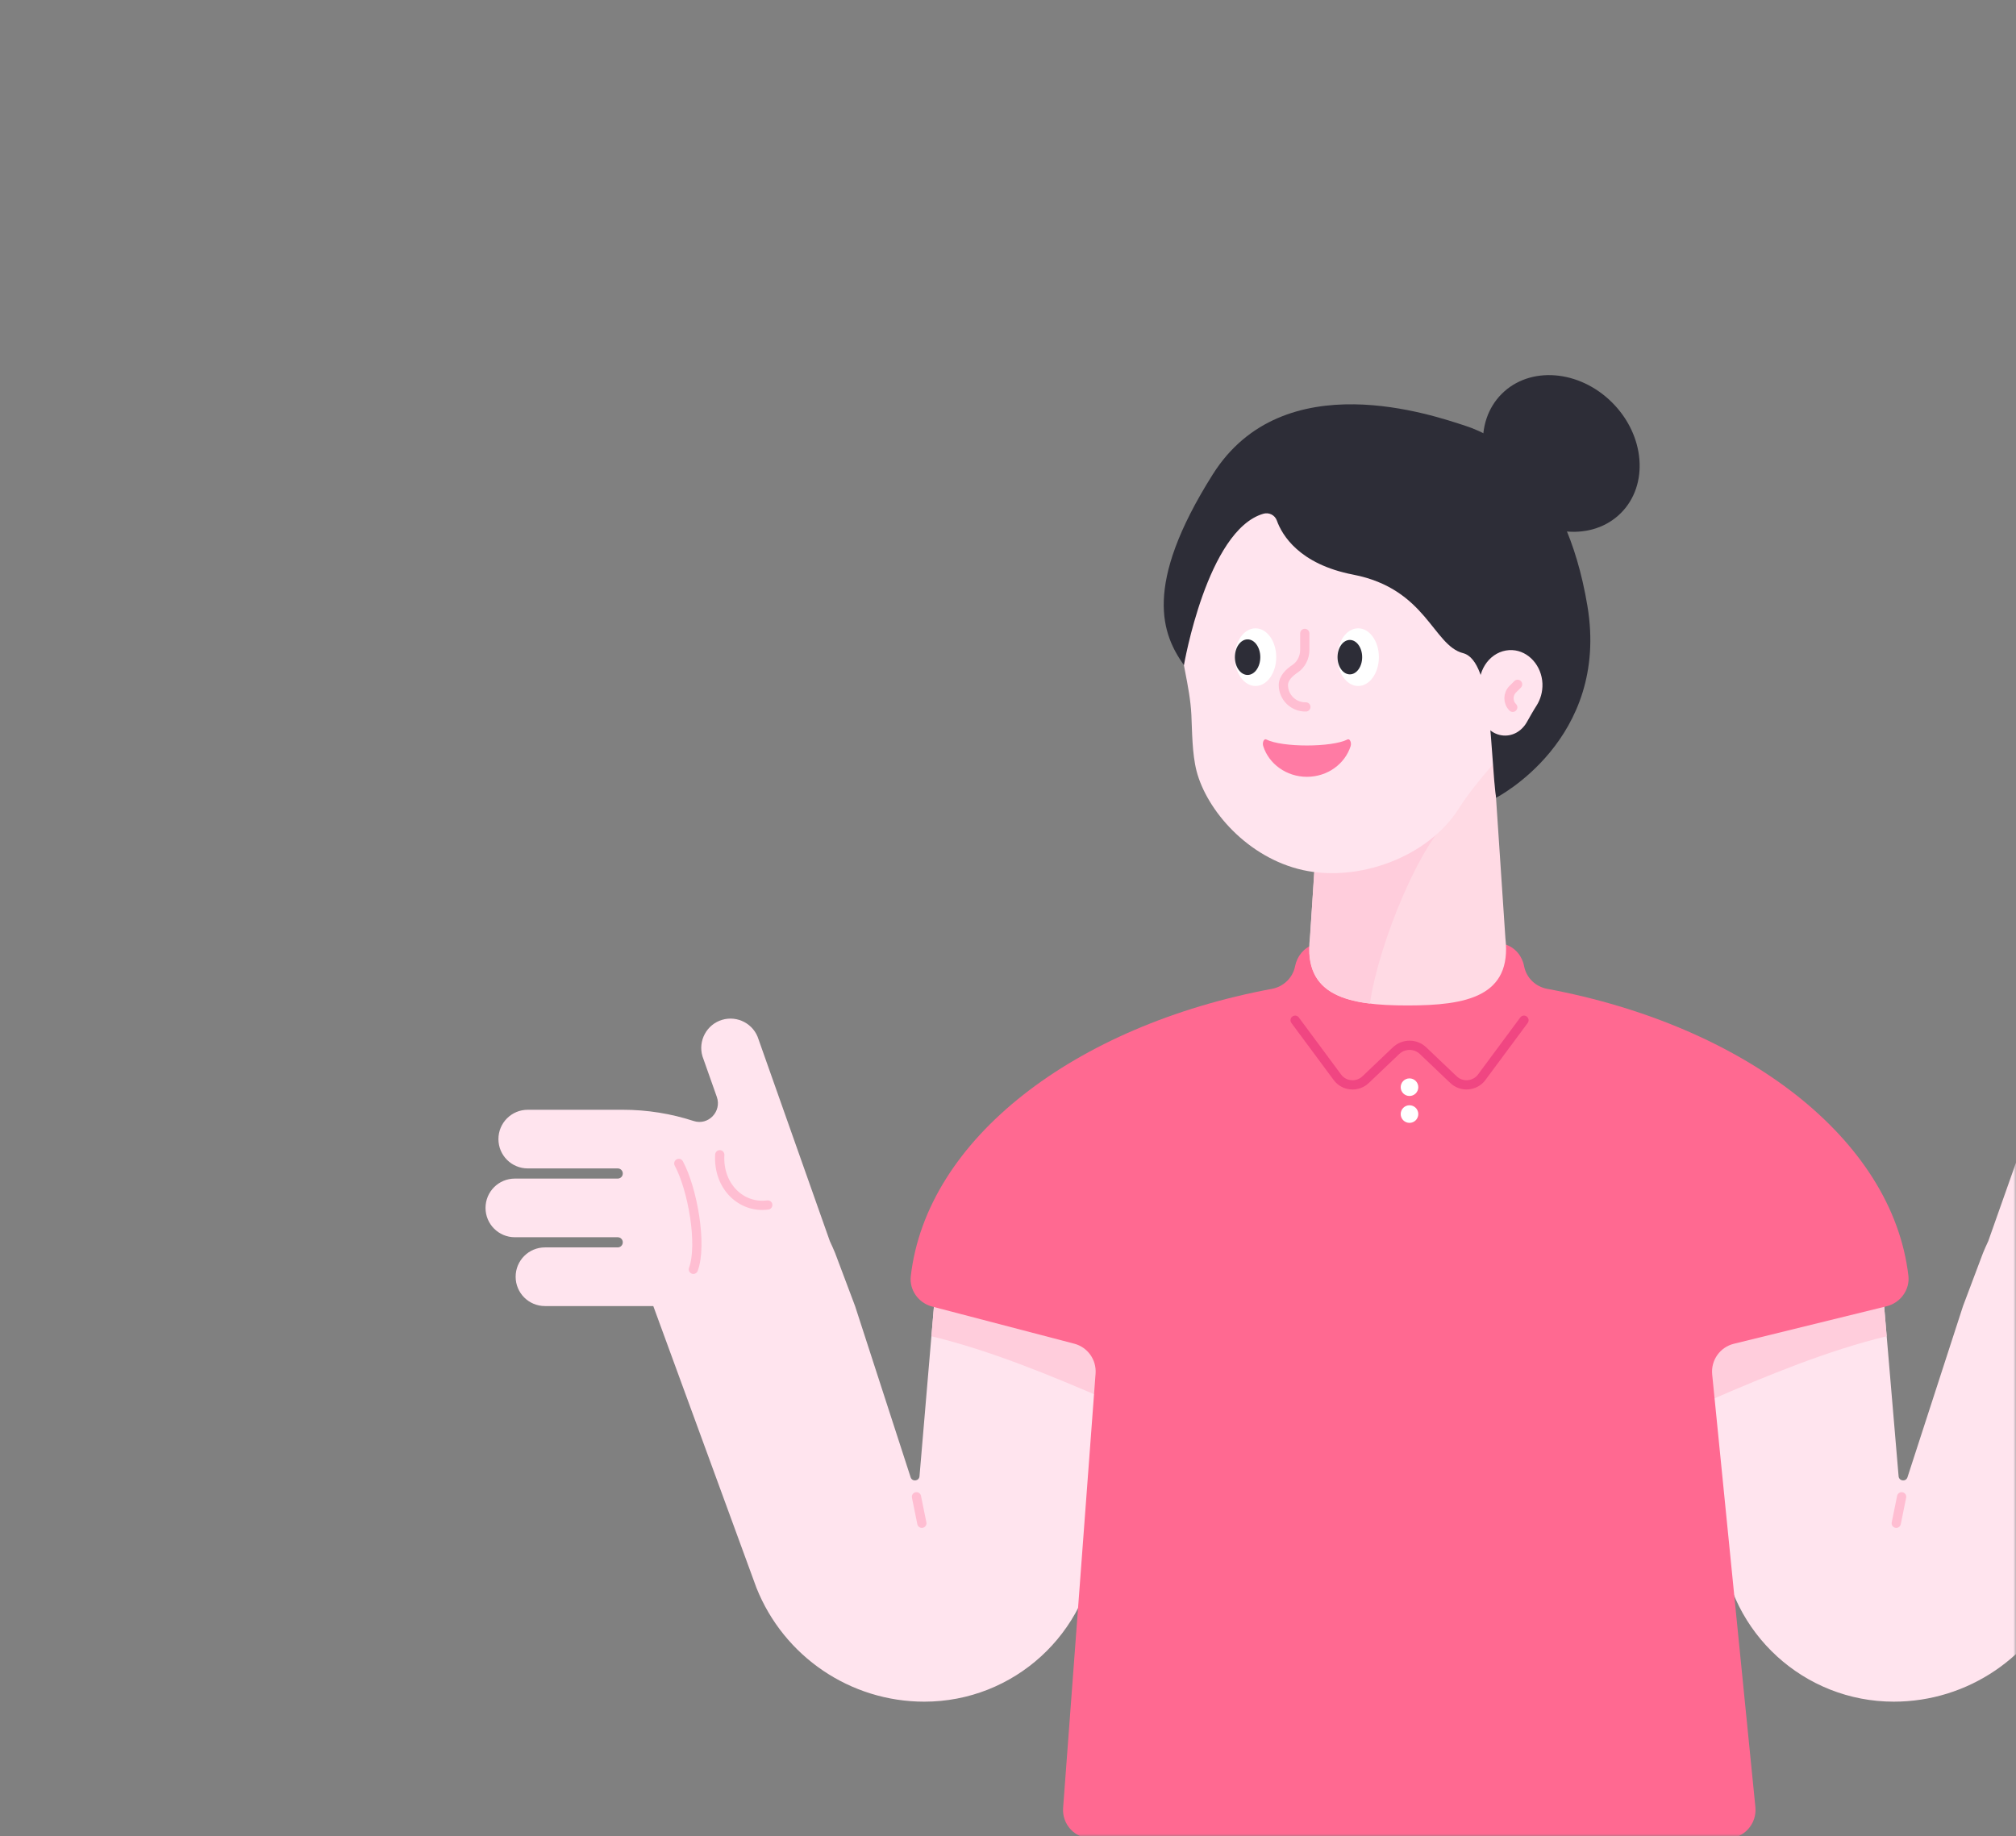 <svg width="382" height="348" viewBox="0 0 382 348" fill="none" xmlns="http://www.w3.org/2000/svg">
<rect x="0" y="0" width="382" height="348" fill="#808080" stroke="none"/>
<mask id="mask0" mask-type="alpha" maskUnits="userSpaceOnUse" x="0" y="0" width="382" height="348">
<path d="M382 324C382 337.255 371.255 348 358 348L24 348C10.745 348 2.95782e-05 337.255 2.84194e-05 324L2.19259e-06 24C1.03382e-06 10.745 10.745 1.93855e-06 24 7.79773e-07L358 -2.84194e-05C371.255 -2.95782e-05 382 10.745 382 24L382 324Z" fill="#F04682"/>
</mask>
<g mask="url(#mask0)">
<path d="M177.028 246.852L174.231 279.752C174.157 280.66 172.897 280.845 172.564 279.993L162.023 247.501L158.244 237.46C157.929 236.701 157.596 235.941 157.244 235.2L143.739 196.984C142.85 194.038 139.757 192.39 136.83 193.26C133.903 194.131 132.236 197.243 133.106 200.17L135.829 207.876C136.793 210.618 134.218 213.341 131.439 212.433C127.178 211.044 122.658 210.303 118.009 210.303H100.003C96.928 210.303 94.445 212.785 94.445 215.86C94.445 218.935 96.928 221.418 100.003 221.418H117.045C117.583 221.418 118.009 221.844 118.009 222.381C118.009 222.918 117.583 223.344 117.045 223.344H97.557C94.482 223.344 92 225.827 92 228.902C92 231.977 94.482 234.459 97.557 234.459H117.045C117.583 234.459 118.009 234.885 118.009 235.422C118.009 235.96 117.583 236.386 117.045 236.386H103.263C100.188 236.386 97.706 238.868 97.706 241.943C97.706 245.018 100.188 247.501 103.263 247.501H118.009H123.788L143.332 300.889C148.519 313.911 161.116 322.47 175.139 322.47C192.107 322.47 206.26 309.54 207.816 292.664L211.595 251.576L177.028 246.852Z" fill="#FFE4EE"/>
<path d="M136.385 218.824C136.033 224.9 140.553 229.013 145.48 228.346" stroke="#FFBED2" stroke-width="1.751" stroke-miterlimit="10" stroke-linecap="round" stroke-linejoin="round"/>
<path d="M131.383 240.535C133.106 235.849 131.235 225.345 128.623 220.473" stroke="#FFBED2" stroke-width="1.751" stroke-miterlimit="10" stroke-linecap="round" stroke-linejoin="round"/>
<path d="M177.029 246.852L211.596 251.557L210.318 265.506C198.869 260.542 187.551 255.892 176.492 253.224L177.029 246.852Z" fill="#FFCDDC"/>
<path d="M173.657 283.642L174.676 288.662" stroke="#FFBED2" stroke-width="1.751" stroke-miterlimit="10" stroke-linecap="round" stroke-linejoin="round"/>
<path d="M356.957 246.852L359.754 279.751C359.828 280.659 361.088 280.844 361.421 279.992L371.962 247.5L375.741 237.46C376.056 236.7 376.389 235.941 376.741 235.2L390.246 196.983C391.135 194.038 394.228 192.389 397.155 193.26C400.082 194.13 401.749 197.243 400.879 200.17L398.156 207.876C397.192 210.617 399.767 213.34 402.546 212.433C406.807 211.043 411.327 210.302 415.976 210.302L433.982 210.302C437.057 210.302 439.54 212.785 439.54 215.86C439.54 218.935 437.057 221.417 433.982 221.417L416.94 221.417C416.402 221.417 415.976 221.843 415.976 222.381C415.976 222.918 416.402 223.344 416.94 223.344L436.427 223.344C439.503 223.344 441.985 225.826 441.985 228.901C441.985 231.976 439.503 234.459 436.427 234.459L416.94 234.459C416.402 234.459 415.976 234.885 415.976 235.422C415.976 235.959 416.402 236.385 416.94 236.385H430.722C433.797 236.385 436.279 238.868 436.279 241.943C436.279 245.018 433.797 247.5 430.722 247.5H415.976H410.197L390.653 300.888C385.466 313.911 372.869 322.469 358.846 322.469C341.878 322.469 327.725 309.539 326.169 292.663L322.39 251.576L356.957 246.852Z" fill="#FFE4EE"/>
<path d="M356.956 246.852L322.389 251.557L323.667 265.506C335.116 260.541 346.434 255.891 357.493 253.224L356.956 246.852Z" fill="#FFCDDC"/>
<path d="M360.329 283.642L359.31 288.662" stroke="#FFBED2" stroke-width="1.751" stroke-miterlimit="10" stroke-linecap="round" stroke-linejoin="round"/>
<path d="M203.556 254.632C206.094 255.299 207.78 257.67 207.595 260.282L201.444 342.587C201.204 345.736 203.705 348.404 206.854 348.404H327.227C330.432 348.404 332.933 345.644 332.618 342.439L324.43 260.449C324.17 257.763 325.912 255.299 328.524 254.651L357.496 247.537C360.108 246.889 361.924 244.406 361.609 241.739C358.571 215.804 330.58 194.371 293.179 187.388C290.956 186.98 289.214 185.294 288.788 183.071C288.436 181.2 287.121 179.589 285.306 178.996C273.154 174.902 261.02 174.902 248.886 178.996C247.071 179.607 245.774 181.2 245.404 183.071C244.977 185.276 243.218 186.98 241.013 187.388C203.593 194.371 175.584 215.841 172.583 241.813C172.268 244.462 174.047 246.926 176.621 247.593L203.556 254.632Z" fill="#FF6991"/>
<path d="M288.769 193.334L280.767 204.134C279.489 205.857 276.969 206.079 275.413 204.597L269.652 199.114C268.226 197.743 265.966 197.743 264.521 199.114L258.76 204.597C257.203 206.079 254.684 205.875 253.406 204.134L245.403 193.334" stroke="#F04682" stroke-width="1.751" stroke-miterlimit="10" stroke-linecap="round" stroke-linejoin="round"/>
<path d="M267.077 207.691C267.998 207.691 268.744 206.944 268.744 206.024C268.744 205.103 267.998 204.356 267.077 204.356C266.156 204.356 265.41 205.103 265.41 206.024C265.41 206.944 266.156 207.691 267.077 207.691Z" fill="white"/>
<path d="M267.077 212.785C267.998 212.785 268.744 212.039 268.744 211.118C268.744 210.197 267.998 209.451 267.077 209.451C266.156 209.451 265.41 210.197 265.41 211.118C265.41 212.039 266.156 212.785 267.077 212.785Z" fill="white"/>
<path d="M282.451 135.889H251.033L248.199 177.773C246.902 188.851 255.572 190.536 266.724 190.536C277.875 190.536 286.545 188.851 285.248 177.773L282.451 135.889Z" fill="#FFDAE4"/>
<path d="M275.283 154.617C269.336 159.322 261.315 178.402 259.574 190.166C253.071 189.369 248.477 186.998 248.125 180.662C248.144 179.477 248.162 178.495 248.218 177.976C248.218 177.902 248.237 177.828 248.237 177.773L249.626 155.561L275.283 154.617Z" fill="#FFCDDC"/>
<path d="M223.246 116.771C223.246 96.246 240.382 79.74 261.111 80.74C279.506 81.63 294.566 96.783 295.363 115.178C295.733 123.625 293.177 131.461 288.638 137.759C284.619 143.354 280.117 147.411 276.412 153.227C270.503 162.527 257.332 167.195 246.865 164.88C236.399 162.545 228.656 153.542 226.729 146.114C225.877 142.798 225.895 138.574 225.747 135.462C225.469 129.886 223.672 124.699 223.32 118.827C223.265 118.142 223.246 117.456 223.246 116.771Z" fill="#FFE4EE"/>
<path d="M283.489 151.171C283.489 151.171 305.033 140.204 300.791 114.826C296.549 89.447 283.452 82.556 277.653 80.685C271.837 78.814 243.216 68.644 229.804 89.891C216.392 111.139 220.283 120.346 224.339 126.052C224.339 126.052 228.73 100.469 239.381 97.357C240.437 97.042 241.567 97.598 241.938 98.635C242.92 101.377 246.162 106.916 256.424 108.898C270.281 111.584 271.522 122.31 277.227 123.773C282.877 125.218 282.34 143.224 283.489 151.171Z" fill="#2D2D37"/>
<path d="M280.302 129.831C280.302 126.052 283.136 123.014 286.582 123.199C289.639 123.366 292.121 126.144 292.269 129.534C292.325 131.09 291.899 132.535 291.158 133.702C290.491 134.74 289.898 135.814 289.287 136.889C288.305 138.593 286.489 139.667 284.47 139.334C282.525 139.019 280.913 137.37 280.45 135.24C280.321 134.629 280.284 134.036 280.339 133.462C280.432 132.387 280.376 131.294 280.321 130.22C280.302 130.09 280.302 129.96 280.302 129.831Z" fill="#FFE4EE"/>
<path d="M307.134 97.223C312.459 91.898 311.72 82.527 305.484 76.291C299.248 70.055 289.876 69.316 284.552 74.641C279.227 79.965 279.966 89.337 286.202 95.572C292.438 101.808 301.81 102.547 307.134 97.223Z" fill="#2D2D37"/>
<path d="M237.899 129.997C240.068 129.997 241.826 127.551 241.826 124.533C241.826 121.515 240.068 119.068 237.899 119.068C235.73 119.068 233.972 121.515 233.972 124.533C233.972 127.551 235.73 129.997 237.899 129.997Z" fill="white"/>
<path d="M257.35 129.997C259.519 129.997 261.277 127.551 261.277 124.533C261.277 121.515 259.519 119.068 257.35 119.068C255.181 119.068 253.422 121.515 253.422 124.533C253.422 127.551 255.181 129.997 257.35 129.997Z" fill="white"/>
<path d="M236.399 127.904C237.729 127.904 238.807 126.395 238.807 124.533C238.807 122.671 237.729 121.162 236.399 121.162C235.069 121.162 233.991 122.671 233.991 124.533C233.991 126.395 235.069 127.904 236.399 127.904Z" fill="#2D2D37"/>
<path d="M255.775 127.793C257.064 127.793 258.109 126.333 258.109 124.533C258.109 122.732 257.064 121.272 255.775 121.272C254.486 121.272 253.441 122.732 253.441 124.533C253.441 126.333 254.486 127.793 255.775 127.793Z" fill="#2D2D37"/>
<path d="M255.331 140.131C252.33 141.65 242.938 141.65 239.937 140.131C239.51 139.908 239.14 140.705 239.362 141.39C240.418 144.743 243.734 147.207 247.643 147.207C251.551 147.207 254.849 144.762 255.923 141.39C256.127 140.705 255.757 139.908 255.331 140.131Z" fill="#FF7BA4"/>
<path d="M287.564 129.683L286.638 130.609C285.693 131.554 285.693 133.091 286.638 134.036" stroke="#FFBED2" stroke-width="1.751" stroke-miterlimit="10" stroke-linecap="round" stroke-linejoin="round"/>
<path d="M247.439 133.962C245.142 134.017 243.234 132.202 243.179 129.905C243.142 128.534 244.29 127.46 245.402 126.719C246.587 125.922 247.236 124.551 247.236 123.143V120.031" stroke="#FFBED2" stroke-width="1.751" stroke-miterlimit="10" stroke-linecap="round" stroke-linejoin="round"/>
</g>
</svg>
